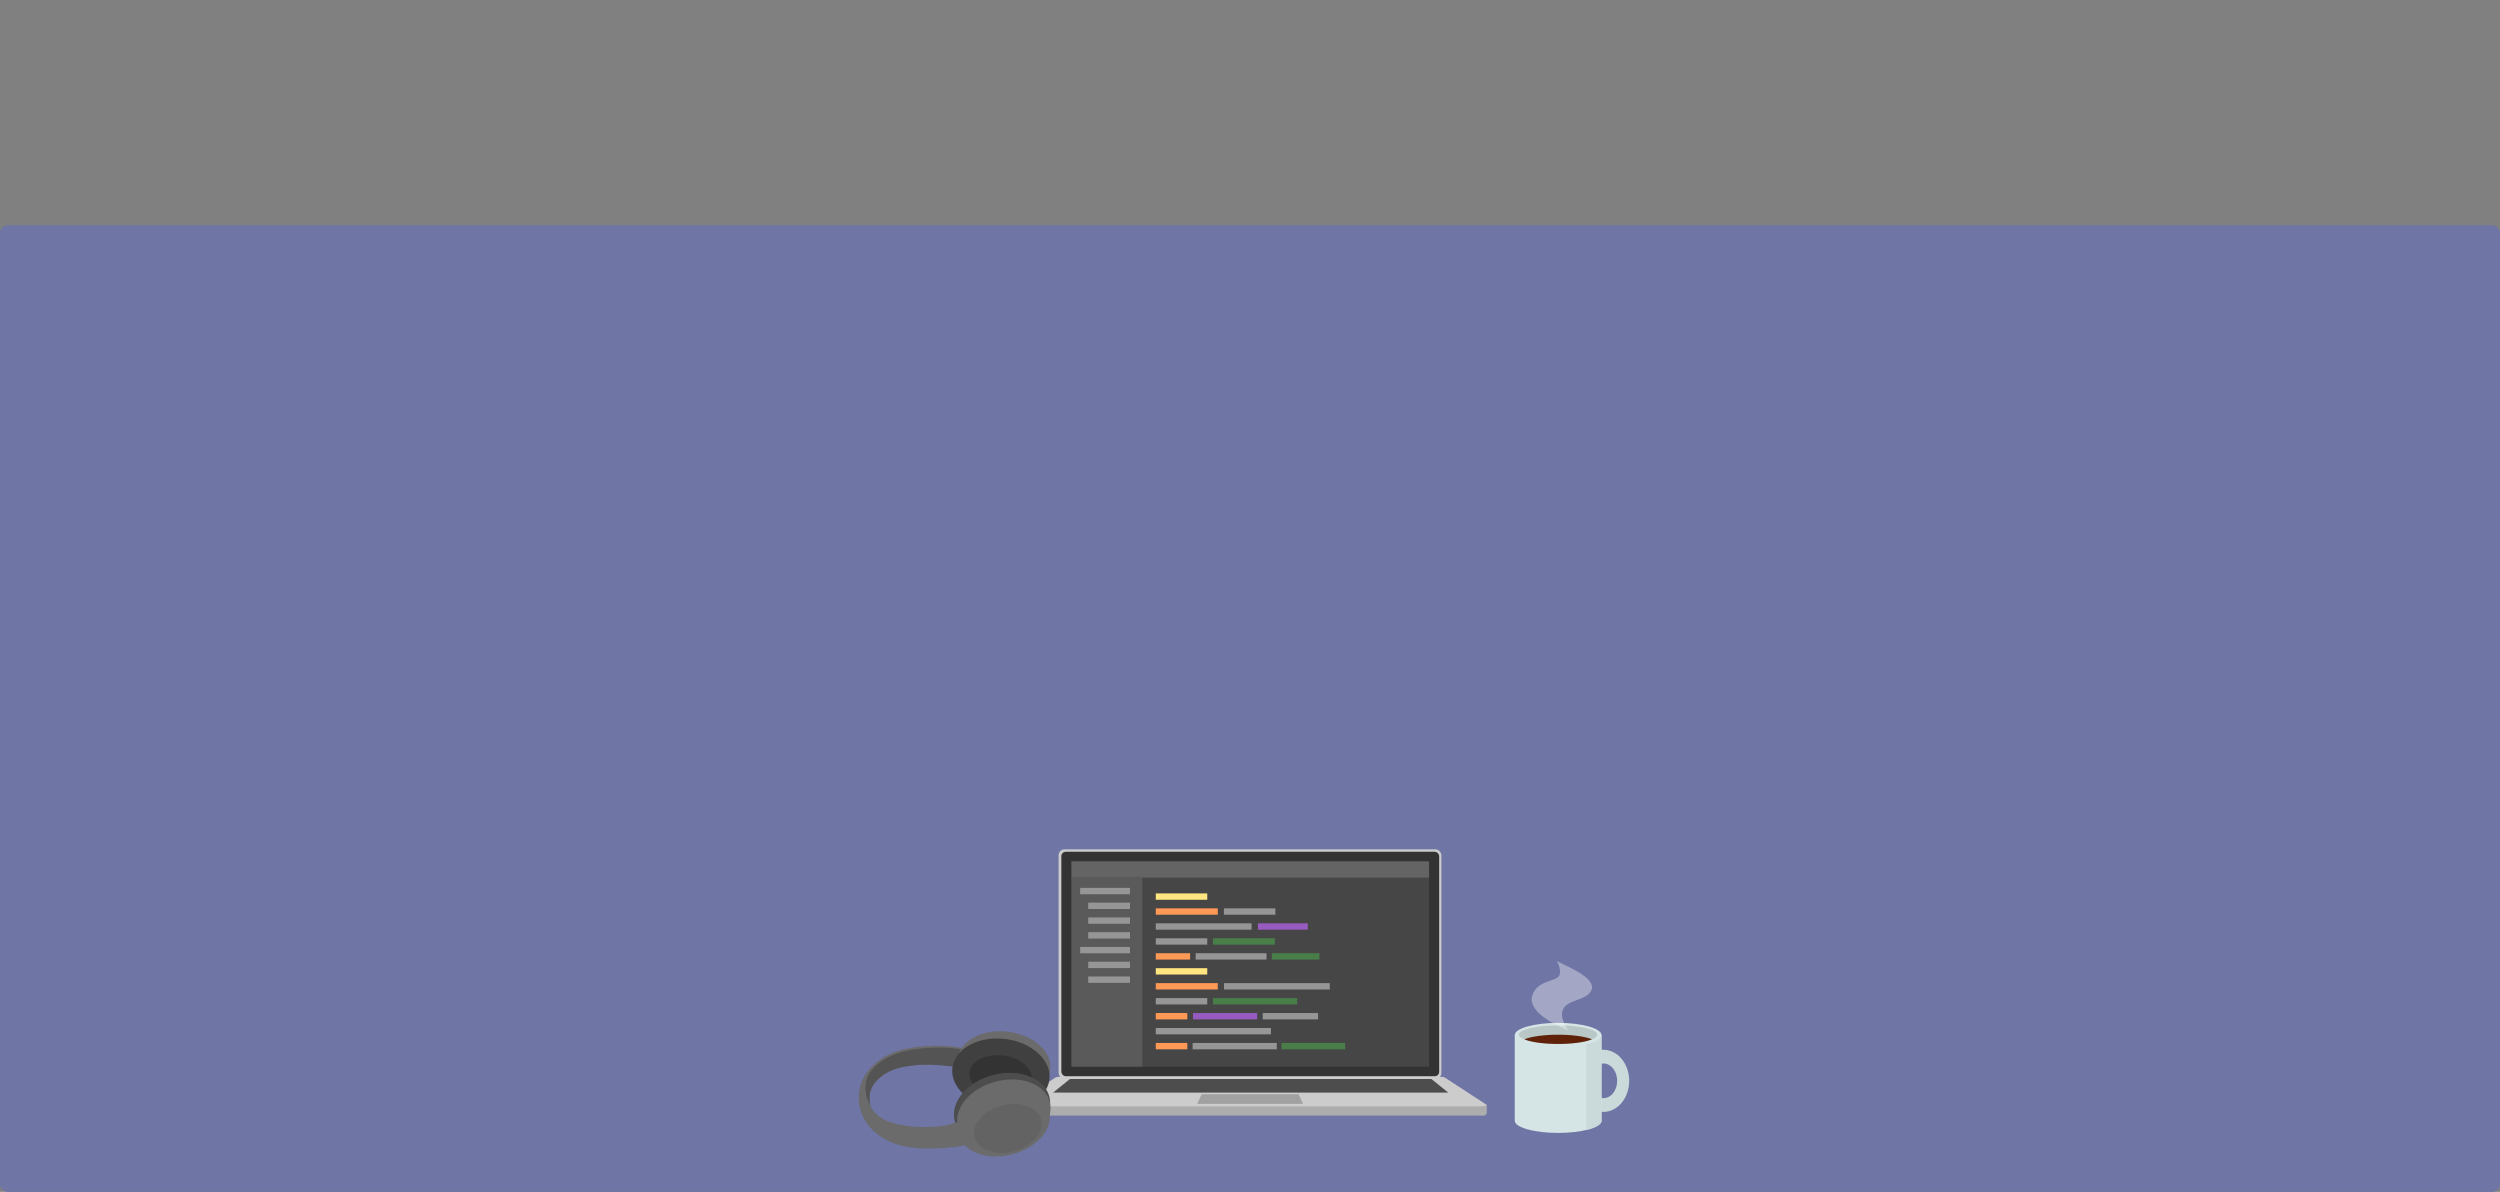 <?xml version="1.0" encoding="UTF-8" standalone="no"?>
<svg
   xmlns:dc="http://purl.org/dc/elements/1.1/"
   xmlns:cc="http://creativecommons.org/ns#"
   xmlns:rdf="http://www.w3.org/1999/02/22-rdf-syntax-ns#"
   xmlns:svg="http://www.w3.org/2000/svg"
   xmlns="http://www.w3.org/2000/svg"
   xmlns:sodipodi="http://sodipodi.sourceforge.net/DTD/sodipodi-0.dtd"
   xmlns:inkscape="http://www.inkscape.org/namespaces/inkscape"
   width="2085.714"
   height="994.345"
   viewBox="0 0 551.845 263.087"
   version="1.1"
   id="svg8"
   inkscape:version="1.0.1 (3bc2e813f5, 2020-09-07)"
   sodipodi:docname="portfoliomain.svg"
   inkscape:export-filename="C:\Users\fujih\PersonalProjects\hiro0118.github.io\images\portfoliomain.png"
   inkscape:export-xdpi="96"
   inkscape:export-ydpi="96">
  <rect x="0" y="0" width="551.845" height="263.087" fill="#808080" stroke="none"/>
  <defs
     id="defs2">
    <inkscape:perspective
       sodipodi:type="inkscape:persp3d"
       inkscape:vp_x="-5.3453906 : 90.265599 : 1"
       inkscape:vp_y="0 : 999.99995 : 0"
       inkscape:vp_z="210.00001 : 114.5872 : 1"
       inkscape:persp3d-origin="105 : 65.087199 : 1"
       id="perspective889" />
  </defs>
  <sodipodi:namedview
     id="base"
     pagecolor="#ffffff"
     bordercolor="#666666"
     borderopacity="1.0"
     inkscape:pageopacity="0.0"
     inkscape:pageshadow="2"
     inkscape:zoom="0.7"
     inkscape:cx="631.61391"
     inkscape:cy="825.69161"
     inkscape:document-units="mm"
     inkscape:current-layer="layer1"
     inkscape:document-rotation="0"
     showgrid="false"
     inkscape:snap-grids="true"
     inkscape:snap-others="false"
     inkscape:snap-global="false"
     inkscape:snap-bbox="true"
     inkscape:snap-nodes="true"
     showguides="false"
     inkscape:window-width="2560"
     inkscape:window-height="1027"
     inkscape:window-x="-8"
     inkscape:window-y="-8"
     inkscape:window-maximized="1"
     units="px"
     fit-margin-top="0"
     fit-margin-left="0"
     fit-margin-right="0"
     fit-margin-bottom="0">
    <sodipodi:guide
       position="114.741,128.158"
       orientation="0,-1"
       id="guide1410" />
  </sodipodi:namedview>
  <g
     inkscape:label="Layer 1"
     inkscape:groupmode="layer"
     id="layer1"
     transform="translate(-5.078,85.414)">
    <rect
       style="fill:#6f75a5;fill-opacity:1;stroke-width:0.243"
       id="rect1621"
       width="551.845"
       height="213.375"
       x="5.078"
       y="-35.702"
       ry="1.678"
       inkscape:export-xdpi="96"
       inkscape:export-ydpi="96" />
    <g
       id="g2002"
       transform="matrix(0.565,0,0,0.565,110.257,-41.482)"
       inkscape:export-xdpi="96"
       inkscape:export-ydpi="96">
      <path
         id="path1695-3-6"
         style="fill:#cad9d9;fill-opacity:1;stroke-width:0.069"
         d="m 440.282,332.385 a 10.059,12.129 0 0 0 -10.059,12.129 10.059,12.129 0 0 0 10.059,12.129 10.059,12.129 0 0 0 10.059,-12.129 10.059,12.129 0 0 0 -10.059,-12.129 z m -0.008,5.355 a 5.355,6.774 0 0 1 0.008,0 5.355,6.774 0 0 1 5.355,6.774 5.355,6.774 0 0 1 -5.355,6.774 5.355,6.774 0 0 1 -5.355,-6.774 5.355,6.774 0 0 1 5.347,-6.774 z" />
      <rect
         style="fill:#d5e5e5;fill-opacity:1;stroke-width:0.073"
         id="rect1672-2"
         width="33.892"
         height="33.179"
         x="405.64"
         y="326.752"
         ry="0" />
      <ellipse
         style="fill:#d5e4e5;fill-opacity:1;stroke-width:0.076"
         id="path1674-4-6"
         cx="422.587"
         cy="360.09"
         rx="16.946"
         ry="4.776" />
      <path
         id="path1674-4-6-1"
         style="fill:#cad9d9;fill-opacity:1;stroke-width:0.076"
         d="m 433.637,326.752 v 36.854 h 0.42 a 16.946,4.776 0 0 0 5.476,-3.516 16.946,4.776 0 0 0 0,-0.008 16.946,4.776 0 0 0 -0.01,-0.151 h 0.01 v -33.179 z" />
      <ellipse
         style="fill:#d5e4e5;fill-opacity:1;stroke-width:0.076"
         id="path1674-7"
         cx="422.587"
         cy="326.643"
         rx="16.946"
         ry="4.776" />
      <ellipse
         style="fill:#b9c7c7;fill-opacity:1;stroke-width:0.063"
         id="path1674-9-6"
         cx="422.581"
         cy="326.452"
         rx="15.327"
         ry="3.6" />
      <path
         id="rect1806-0"
         style="fill:#ffffff;fill-opacity:0.361;stroke-width:0.069"
         d="m 422.081,297.663 c 1e-5,0 1.941,3.332 0.976,5.644 -1.374,2.672 -8.35,1.625 -10.545,7.752 -1.468,4.638 3.48,9.338 14.133,13.834 0,0 -4.154,-5.209 -1.874,-8.789 2.281,-3.58 9.294,-3 10.95,-7.282 1.403,-5.016 -10.645,-9.28 -13.641,-11.159 z" />
      <path
         id="path1674-9-0-8"
         style="fill:#5f2108;fill-opacity:1;stroke-width:0.061"
         d="m 422.536,326.493 a 14.967,3.426 0 0 0 -13.125,1.805 14.967,3.426 0 0 0 13.186,1.805 14.967,3.426 0 0 0 13.186,-1.805 14.967,3.426 0 0 0 -13.186,-1.805 14.967,3.426 0 0 0 -0.06,0 z" />
    </g>
    <g
       id="g974">
      <g
         id="g931">
        <rect
           style="fill:#cccccc;fill-rule:evenodd;stroke-width:0.166"
           id="rect10-6"
           width="84.496"
           height="50.647"
           x="238.752"
           y="102.062"
           ry="1.301"
           inkscape:transform-center-x="85.299431"
           inkscape:transform-center-y="-7.9033039" />
        <rect
           style="fill:#333333;fill-rule:evenodd;stroke-width:0.163"
           id="rect10"
           width="83.398"
           height="49.549"
           x="239.36"
           y="102.603"
           ry="0.975" />
        <rect
           style="fill:#464646;fill-opacity:1;fill-rule:evenodd;stroke-width:0.152"
           id="rect10-0"
           width="78.921"
           height="45.305"
           x="241.598"
           y="104.725"
           ry="0" />
        <rect
           style="fill:#646464;fill-opacity:1;fill-rule:evenodd;stroke-width:0.043"
           id="rect10-0-3"
           width="78.921"
           height="3.582"
           x="241.598"
           y="104.725"
           ry="0" />
        <rect
           style="fill:#5a5a5a;fill-opacity:1;fill-rule:evenodd;stroke-width:0.065"
           id="rect10-0-3-1"
           width="15.642"
           height="41.723"
           x="241.598"
           y="108.307"
           ry="0" />
        <rect
           style="fill:#969696;fill-opacity:1;fill-rule:evenodd;stroke-width:0.01"
           id="rect10-0-3-1-3-3-5"
           width="11.363"
           height="1.402"
           x="275.239"
           y="115.097"
           ry="0" />
        <rect
           style="fill:#ff9955;fill-opacity:1;fill-rule:evenodd;stroke-width:0.011"
           id="rect10-0-3-1-3-3-5-3"
           width="13.686"
           height="1.402"
           x="260.202"
           y="115.097"
           ry="0" />
        <rect
           style="fill:#ffe680;fill-opacity:1;fill-rule:evenodd;stroke-width:0.01"
           id="rect10-0-3-1-3-3-5-3-0"
           width="11.363"
           height="1.402"
           x="260.202"
           y="111.796"
           ry="0" />
        <rect
           style="fill:#969696;fill-opacity:1;fill-rule:evenodd;stroke-width:0.014"
           id="rect10-0-3-1-3-3-5-8"
           width="21.143"
           height="1.402"
           x="260.202"
           y="118.398"
           ry="0" />
        <rect
           style="fill:#969696;fill-opacity:1;fill-rule:evenodd;stroke-width:0.01"
           id="rect10-0-3-1-3-3-5-8-5"
           width="11.363"
           height="1.402"
           x="260.202"
           y="121.699"
           ry="0" />
        <rect
           style="fill:#975ac1;fill-opacity:1;fill-rule:evenodd;stroke-width:0.01"
           id="rect10-0-3-1-3-3-5-3-4"
           width="10.996"
           height="1.402"
           x="282.758"
           y="118.398"
           ry="0" />
        <rect
           style="fill:#497e49;fill-opacity:1;fill-rule:evenodd;stroke-width:0.011"
           id="rect10-0-3-1-3-3-5-3-4-2"
           width="13.686"
           height="1.402"
           x="272.815"
           y="121.699"
           ry="0" />
        <rect
           style="fill:#969696;fill-opacity:1;fill-rule:evenodd;stroke-width:0.012"
           id="rect10-0-3-1-3-3-5-8-7"
           width="15.642"
           height="1.402"
           x="269.004"
           y="124.999"
           ry="0" />
        <rect
           style="fill:#497e49;fill-opacity:1;fill-rule:evenodd;stroke-width:0.01"
           id="rect10-0-3-1-3-3-5-3-4-2-4"
           width="10.507"
           height="1.402"
           x="285.814"
           y="124.999"
           ry="0" />
        <rect
           style="fill:#969696;fill-opacity:1;fill-rule:evenodd;stroke-width:0.015"
           id="rect10-0-3-1-3-3-5-1"
           width="23.344"
           height="1.402"
           x="275.264"
           y="131.601"
           ry="0" />
        <rect
           style="fill:#ff9955;fill-opacity:1;fill-rule:evenodd;stroke-width:0.011"
           id="rect10-0-3-1-3-3-5-3-02"
           width="13.686"
           height="1.402"
           x="260.202"
           y="131.601"
           ry="0" />
        <rect
           style="fill:#ffe680;fill-opacity:1;fill-rule:evenodd;stroke-width:0.01"
           id="rect10-0-3-1-3-3-5-3-0-2"
           width="11.363"
           height="1.402"
           x="260.202"
           y="128.3"
           ry="0" />
        <rect
           style="fill:#969696;fill-opacity:1;fill-rule:evenodd;stroke-width:0.011"
           id="rect10-0-3-1-3-3-5-8-4"
           width="12.219"
           height="1.402"
           x="283.808"
           y="138.203"
           ry="0" />
        <rect
           style="fill:#969696;fill-opacity:1;fill-rule:evenodd;stroke-width:0.01"
           id="rect10-0-3-1-3-3-5-8-5-7"
           width="11.363"
           height="1.402"
           x="260.202"
           y="134.902"
           ry="0" />
        <rect
           style="fill:#975ac1;fill-opacity:1;fill-rule:evenodd;stroke-width:0.011"
           id="rect10-0-3-1-3-3-5-3-4-7"
           width="14.175"
           height="1.402"
           x="268.41"
           y="138.203"
           ry="0" />
        <rect
           style="fill:#497e49;fill-opacity:1;fill-rule:evenodd;stroke-width:0.013"
           id="rect10-0-3-1-3-3-5-3-4-2-0"
           width="18.576"
           height="1.402"
           x="272.84"
           y="134.902"
           ry="0" />
        <rect
           style="fill:#497e49;fill-opacity:1;fill-rule:evenodd;stroke-width:0.011"
           id="rect10-0-3-1-3-3-5-3-4-2-4-9"
           width="14.052"
           height="1.402"
           x="287.946"
           y="144.805"
           ry="0" />
        <rect
           style="fill:#969696;fill-opacity:1;fill-rule:evenodd;stroke-width:0.015"
           id="rect10-0-3-1-3-3-5-8-7-0-6"
           width="25.422"
           height="1.402"
           x="260.202"
           y="141.504"
           ry="0" />
        <rect
           style="fill:#969696;fill-opacity:1;fill-rule:evenodd;stroke-width:0.013"
           id="rect10-0-3-1-3-3-5-8-7-0-6-2"
           width="18.576"
           height="1.402"
           x="268.334"
           y="144.805"
           ry="0" />
        <rect
           style="fill:#ff9955;fill-opacity:1;fill-rule:evenodd;stroke-width:0.008"
           id="rect10-0-3-1-3-3-5-3-02-8"
           width="7.573"
           height="1.402"
           x="260.202"
           y="124.999"
           ry="0" />
        <rect
           style="fill:#ff9955;fill-opacity:1;fill-rule:evenodd;stroke-width:0.008"
           id="rect10-0-3-1-3-3-5-3-02-4"
           width="6.962"
           height="1.402"
           x="260.202"
           y="138.203"
           ry="0" />
        <rect
           style="fill:#ff9955;fill-opacity:1;fill-rule:evenodd;stroke-width:0.008"
           id="rect10-0-3-1-3-3-5-3-02-4-2"
           width="6.962"
           height="1.402"
           x="260.202"
           y="144.805"
           ry="0" />
        <rect
           style="fill:#969696;fill-opacity:1;fill-rule:evenodd;stroke-width:0.01"
           id="rect10-0-3-1-3-3-5-8-58"
           width="10.996"
           height="1.402"
           x="243.514"
           y="110.573"
           ry="0" />
        <rect
           style="fill:#969696;fill-opacity:1;fill-rule:evenodd;stroke-width:0.009"
           id="rect10-0-3-1-3-3-5-8-58-0"
           width="9.222"
           height="1.402"
           x="245.289"
           y="113.834"
           ry="0" />
        <rect
           style="fill:#969696;fill-opacity:1;fill-rule:evenodd;stroke-width:0.009"
           id="rect10-0-3-1-3-3-5-8-58-05"
           width="9.222"
           height="1.402"
           x="245.289"
           y="117.094"
           ry="0" />
        <rect
           style="fill:#969696;fill-opacity:1;fill-rule:evenodd;stroke-width:0.009"
           id="rect10-0-3-1-3-3-5-8-58-3"
           width="9.222"
           height="1.402"
           x="245.289"
           y="120.354"
           ry="0" />
        <rect
           style="fill:#969696;fill-opacity:1;fill-rule:evenodd;stroke-width:0.01"
           id="rect10-0-3-1-3-3-5-8-58-33"
           width="10.996"
           height="1.402"
           x="243.514"
           y="123.614"
           ry="0" />
        <rect
           style="fill:#969696;fill-opacity:1;fill-rule:evenodd;stroke-width:0.009"
           id="rect10-0-3-1-3-3-5-8-58-2"
           width="9.222"
           height="1.402"
           x="245.289"
           y="126.874"
           ry="0" />
        <rect
           style="fill:#969696;fill-opacity:1;fill-rule:evenodd;stroke-width:0.009"
           id="rect10-0-3-1-3-3-5-8-58-9"
           width="9.222"
           height="1.402"
           x="245.289"
           y="130.134"
           ry="0" />
      </g>
      <g
         id="g1061"
         transform="matrix(0.904,0,0,0.904,24.099,-30.803)">
        <rect
           style="fill:#adadad;fill-opacity:1;stroke-width:0.16"
           id="rect1499-0-4"
           width="115.585"
           height="2.586"
           x="226.42"
           y="209.416"
           ry="0.762" />
        <rect
           style="fill:#adadad;fill-opacity:1;stroke-width:0.079"
           id="rect1499-6-8-3"
           width="115.585"
           height="0.625"
           x="226.42"
           y="209.537"
           ry="0" />
        <path
           id="rect1412-9-5"
           style="fill:#cccccc;fill-opacity:1;stroke-width:0.099"
           d="m 237.722,202.52 h 92.981 c 0.703,0 0.923,0.102 1.269,0.328 l 9.95,6.487 c 0.418,0.273 -0.684,0.396 -1.534,0.396 H 228.037 c -0.85,0 -1.952,-0.123 -1.534,-0.396 l 9.95,-6.487 c 0.346,-0.226 0.566,-0.328 1.269,-0.328 z"
           sodipodi:nodetypes="sssssssss" />
        <path
           id="rect1522-7-2"
           style="fill:#4d4d4d;fill-opacity:1;stroke-width:0.099"
           d="m 240.443,203.051 h 87.809 c 0.134,0 0.22,0.007 0.241,0.024 l 4.065,3.277 c 0.023,0.019 -0.117,0.027 -0.263,0.027 h -95.894 c -0.146,0 -0.286,-0.007 -0.263,-0.027 l 4.065,-3.277 c 0.021,-0.019 0.108,-0.024 0.241,-0.024 z"
           sodipodi:nodetypes="sssssssss" />
        <path
           id="rect1522-6-7-9"
           style="fill:#a1a1a1;fill-opacity:1;stroke-width:0.043"
           d="m 272.446,206.781 h 23.535 c 0.036,0 0.059,0.005 0.065,0.016 l 1.089,2.315 c 0.007,0.016 -0.032,0.021 -0.07,0.021 h -25.702 c -0.039,0 -0.077,-0.005 -0.07,-0.021 l 1.089,-2.315 c 0.006,-0.016 0.029,-0.016 0.065,-0.016 z"
           sodipodi:nodetypes="sssssssss" />
      </g>
    </g>
    <g
       id="g977"
       transform="matrix(1.082,0,0,1.082,-68.769,-67.426)">
      <g
         id="g939"
         transform="matrix(0.916,0,0,0.957,22.558,9.392)">
        <path
           style="fill:#6b6b6b;fill-opacity:1;stroke-width:0.075"
           d="m 261.004,217.472 c -3.427,0.299 -7.104,0.206 -9.422,-0.24 -5.111,-0.982 -8.801,-3.834 -10.039,-7.758 -0.573,-1.818 -0.49,-3.601 -0.095,-5.048 1.01,-3.693 4.727,-6.753 9.525,-7.886 1.252,-0.296 3.749,-0.669 5.327,-0.742 2.407,-0.112 4.755,-0.038 6.561,0.207 1.467,0.199 1.736,0.269 1.821,0.469 0.04,0.095 0.209,1.071 0.375,2.17 0.285,1.886 0.294,1.996 0.161,1.975 -0.077,-0.012 -0.724,-0.127 -1.437,-0.256 -5.425,-0.978 -11.563,-0.775 -14.909,0.493 -2.859,1.083 -4.771,2.889 -5.279,4.984 -0.142,0.587 -0.147,0.733 -0.049,1.512 0.13,1.035 0.228,1.587 0.91,2.366 1.425,1.628 3.544,2.558 7.076,3.075 4.278,0.626 9.493,0.203 14.994,-1.114 0.453,-0.108 0.829,-0.216 0.844,-0.202 0.032,0.027 0.789,4.738 0.765,4.767 -0.089,0.115 -4.522,0.987 -5.506,1.083 -0.17,0.017 -0.902,0.082 -1.625,0.145 z"
           id="path2381"
           sodipodi:nodetypes="ssssssssssssssssssssss" />
        <path
           id="path2381-4-2-4"
           style="fill:#545454;fill-opacity:1;stroke-width:0.073"
           d="m 253.585,196.508 c -1.056,0.143 -2.038,0.309 -2.527,0.443 -4.75,1.294 -7.238,3.575 -8.107,5.79 -0.483,1.23 -0.528,3.918 0.724,5.592 -0.222,-1.726 -0.16,-2.49 0.381,-3.645 0.542,-1.154 2.043,-2.855 4.905,-3.907 1.941,-0.588 3.39,-0.797 5.726,-0.965 2.337,-0.169 6.183,0.115 9.198,0.619 0.712,0.119 1.334,0.018 1.412,0.029 0.133,0.019 0.124,-0.086 -0.151,-1.889 -0.124,-0.812 -0.249,-1.549 -0.318,-1.886 -0.174,-0.111 -0.595,-0.181 -1.712,-0.321 -1.804,-0.225 -4.15,-0.283 -6.555,-0.162 -0.789,0.04 -1.92,0.159 -2.976,0.302 z"
           sodipodi:nodetypes="scsczczssscssss" />
      </g>
      <g
         id="g935"
         transform="rotate(4.181,255.456,214.737)">
        <ellipse
           style="fill:#6b6b6b;fill-opacity:1;stroke-width:0.182"
           id="path2285-5"
           cx="280.488"
           cy="186.379"
           rx="9.448"
           ry="6.526"
           transform="matrix(0.999,0.046,-0.044,0.999,0,0)" />
        <rect
           style="fill:#6b6b6b;fill-opacity:1;stroke-width:0.022"
           id="rect2696"
           width="0.713"
           height="1.836"
           x="280.666"
           y="199.06"
           ry="0.002" />
        <ellipse
           style="fill:#404040;fill-opacity:1;stroke-width:0.122"
           id="path2287-1"
           cx="280.28"
           cy="188.791"
           rx="9.969"
           ry="7.143"
           transform="rotate(2.58)" />
        <ellipse
           style="fill:#333333;fill-opacity:1;stroke-width:0.075"
           id="path2287-1-6"
           transform="rotate(2.58)"
           ry="4.188"
           rx="6.4"
           cy="189.244"
           cx="280.271" />
      </g>
      <g
         id="g929"
         transform="translate(-0.567,0.378)">
        <ellipse
           style="fill:#4d4d4d;fill-opacity:1;stroke-width:0.122"
           id="path2287"
           cx="213.004"
           cy="270.295"
           rx="9.969"
           ry="7.143"
           transform="rotate(-14.321)" />
        <ellipse
           style="fill:#6b6b6b;fill-opacity:1;stroke-width:0.182"
           id="path2285"
           cx="213.707"
           cy="273.812"
           rx="9.481"
           ry="6.521"
           transform="matrix(0.968,-0.25,0.244,0.97,0,0)" />
        <rect
           style="fill:#6b6b6b;fill-opacity:1;stroke-width:0.084"
           id="rect2528"
           width="6.441"
           height="2.929"
           x="286.402"
           y="296.887"
           transform="matrix(0.956,-0.293,-0.041,0.999,0,0)" />
        <ellipse
           style="fill:#6b6b6b;fill-opacity:1;stroke-width:0.189"
           id="path2285-0"
           cx="214.475"
           cy="272.752"
           rx="9.692"
           ry="6.857"
           transform="matrix(0.968,-0.253,0.242,0.97,0,0)" />
        <ellipse
           style="fill:#636363;fill-opacity:1;stroke-width:0.135"
           id="path2285-0-2"
           cx="213.425"
           cy="274.874"
           rx="7.026"
           ry="4.826"
           transform="matrix(0.969,-0.249,0.246,0.969,0,0)" />
      </g>
    </g>
  </g>
</svg>
